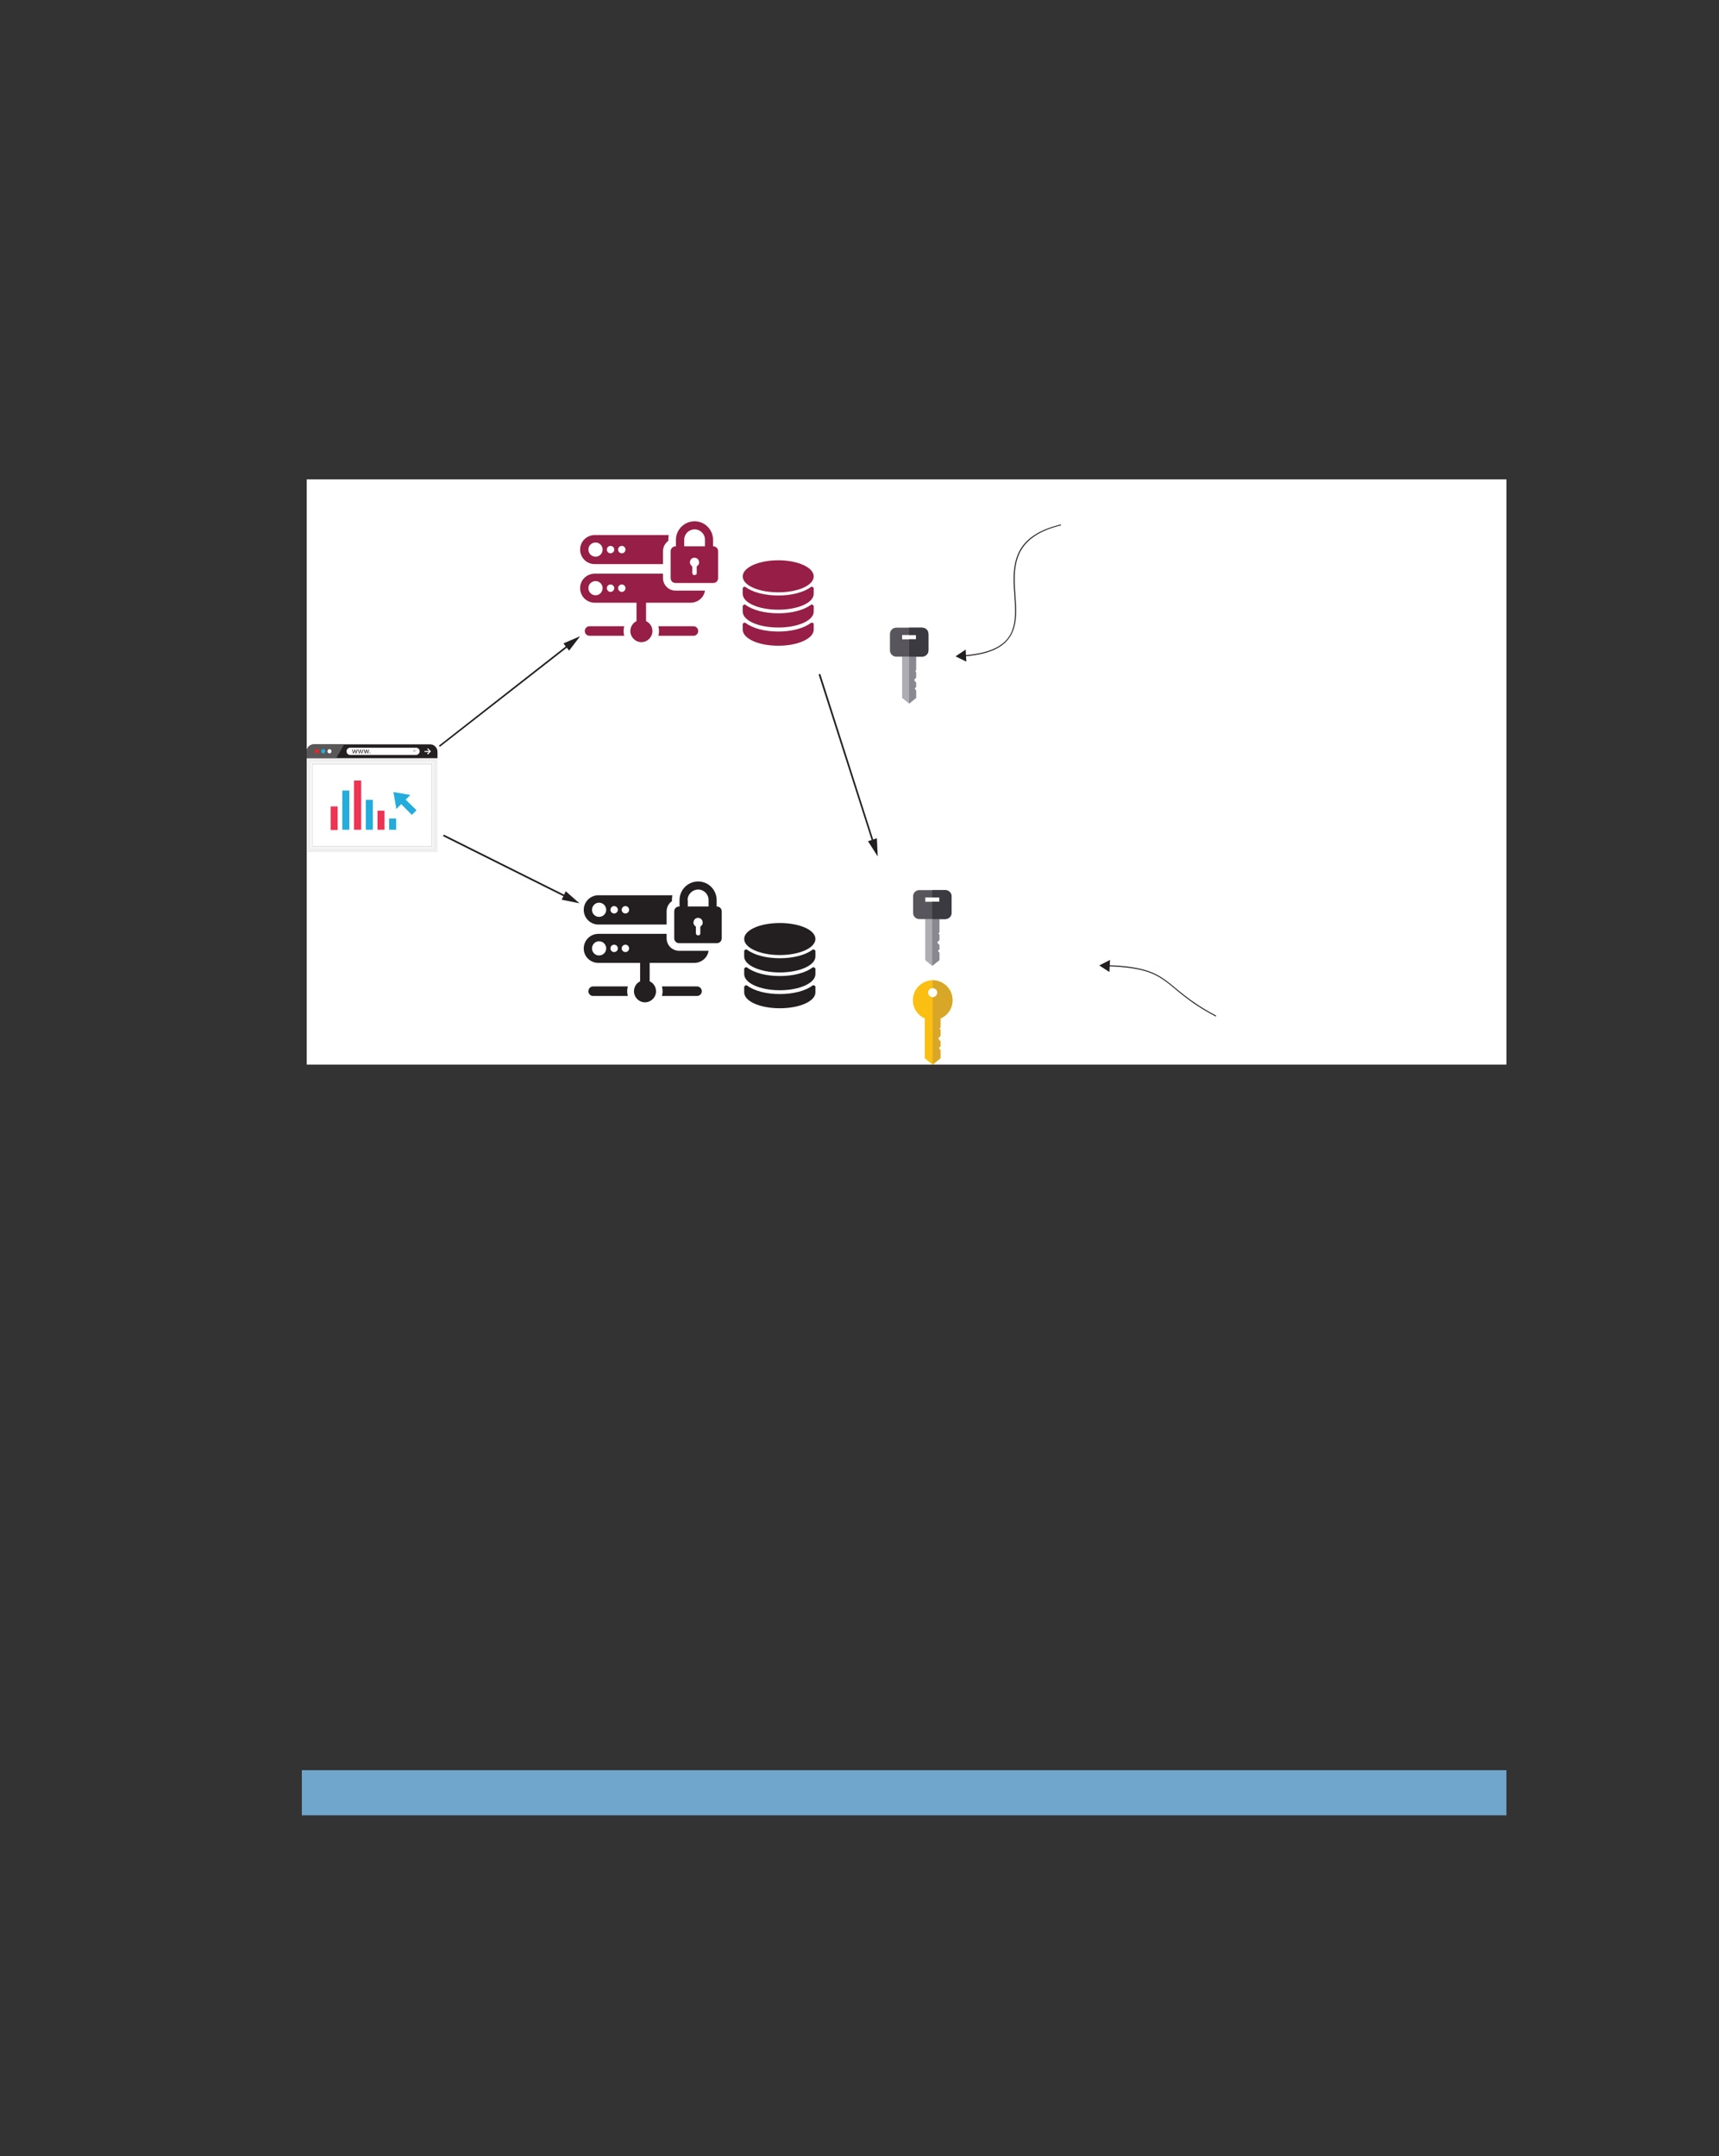 <?xml version="1.0" encoding="UTF-8" standalone="no"?>
<!DOCTYPE svg PUBLIC "-//W3C//DTD SVG 1.1//EN"
"http://www.w3.org/Graphics/SVG/1.1/DTD/svg11.dtd">
<svg viewBox="0 0 811 1017" version="1.1" xmlns="http://www.w3.org/2000/svg" xmlns:xlink="http://www.w3.org/1999/xlink">
<rect x="0" y="0" width="811" height="1017" fill="#333333" stroke="none"/>
<defs>
<clipPath id="c0_408"><path d="M87.4,511.4V195.5H710.7V511.4Z"/></clipPath>
<clipPath id="c1_408"><path d="M144.7,502.2V226.1h566V502.2Z"/></clipPath>
<clipPath id="c2_408"><path d="M144.7,357.7v-6.6h17.7v6.6Z"/></clipPath>
<style type="text/css"><![CDATA[
.g0_408{
fill: #70A6CC;
}
.g1_408{
fill: #FFFFFF;
}
.g2_408{
fill: #231F20;
}
.g3_408{
fill: #5A5758;
}
.g4_408{
fill: #EFEFEF;
}
.g5_408{
fill: #DFDFDF;
}
.g6_408{
fill: #EC2224;
}
.g7_408{
fill: #23ACDC;
}
.g8_408{
fill: #C9C9C8;
}
.g9_408{
fill: #ED3454;
}
.ga_408{
fill: #961E47;
}
.gb_408{
fill: #FABF12;
}
.gc_408{
fill: #D9A728;
}
.gd_408{
fill: #AEADB3;
}
.ge_408{
fill: #8A8791;
}
.gf_408{
fill: #58565C;
}
.gg_408{
fill: #3C3A41;
}
]]></style>
</defs>
<path d="M142.4,856.3H710.7V835H142.4Z" class="g0_408"/>
<path clip-path="url(#c0_408)" d="M144.7,502.2h566V226.1h-566Z" class="g1_408"/>
<path clip-path="url(#c1_408)" d="M206.4,357.7v-3.1c0,-1.9,-1.6,-3.5,-3.5,-3.5H148.1c-1.9,0,-3.5,1.6,-3.5,3.5v3.1h61.8Z" class="g2_408"/>
<path clip-path="url(#c2_408)" d="M158.6,357.7h-14v-3.1c0,-1.9,1.6,-3.5,3.5,-3.5h14.3l-3.8,6.6Z" class="g3_408"/>
<path d="M145.6,401.1h59.8V358.6H145.6Z" class="g1_408"/>
<path clip-path="url(#c1_408)" d="M204.4,359.6v40.5H146.6V359.6h57.8m2,-1.9H144.6V402h61.8Z" class="g4_408"/>
<path d="M203.5,360.6v38.5h-56V360.6h56m.5,-.5H147.1v39.5H204Z" class="g5_408"/>
<path d="M150.5,354.4c0,.5,-.4,1,-1,1c-.5,0,-1,-.5,-1,-1c0,-.6,.5,-1,1,-1c.6,0,1,.4,1,1Z" class="g6_408"/>
<path d="M153.5,354.4c0,.5,-.5,1,-1,1c-.6,0,-1,-.5,-1,-1c0,-.6,.4,-1,1,-1c.5,0,1,.4,1,1Z" class="g7_408"/>
<path d="M156.4,354.4c0,.5,-.4,1,-1,1c-.5,0,-.9,-.5,-.9,-1c0,-.6,.4,-1,.9,-1c.6,0,1,.4,1,1Z" class="g1_408"/>
<path d="M196.3,356.1H165.2c-.9,0,-1.7,-.7,-1.7,-1.7c0,-1,.8,-1.7,1.7,-1.7h31.1c.9,0,1.7,.7,1.7,1.7c0,.9,-.8,1.7,-1.7,1.7Z" class="g1_408"/>
<path d="M166.4,353.6l.2,.9c.1,.2,.1,.4,.2,.6c0,-.2,.1,-.4,.2,-.6l.2,-.9h.3l.3,.9c0,.2,.1,.4,.1,.6h.1c0,-.2,0,-.4,.1,-.6l.2,-.9h.4l-.6,1.8h-.3l-.3,-.8c0,-.2,-.1,-.4,-.1,-.6c-.1,.2,-.1,.4,-.2,.6l-.3,.8h-.3l-.5,-1.8h.3Z" class="g2_408"/>
<path d="M169.2,353.6l.2,.9c.1,.2,.1,.4,.1,.6h.1c0,-.2,.1,-.4,.1,-.6l.3,-.9h.3l.2,.9c.1,.2,.2,.4,.2,.6c.1,-.2,.1,-.4,.2,-.6l.2,-.9h.3l-.5,1.8h-.3l-.3,-.9c-.1,-.2,-.1,-.4,-.2,-.6c0,.2,-.1,.4,-.1,.6l-.3,.9h-.3l-.5,-1.8h.3Z" class="g2_408"/>
<path d="M172,353.6l.2,.9c0,.2,.1,.4,.1,.6c.1,-.2,.1,-.4,.2,-.6l.3,-.9h.3l.2,.9c.1,.2,.1,.4,.2,.6c0,-.2,.1,-.4,.1,-.6l.3,-.9h.3l-.6,1.8h-.3l-.2,-.8c-.1,-.2,-.1,-.4,-.2,-.6c0,.2,-.1,.4,-.1,.6l-.3,.8h-.3l-.6,-1.8h.4Z" class="g2_408"/>
<path d="M174.3,355.2l.3,-.2l.2,.2c0,.1,-.1,.2,-.3,.2l-.2,-.2Z" class="g2_408"/>
<path d="M200.3,354.7H203v-.5h-2.7Z" class="g1_408"/>
<path d="M203.3,354.4l-1.4,1.5l-.4,-.4l1.1,-1.1l-1.1,-1.1l.4,-.3l1.4,1.4Z" class="g1_408"/>
<path d="M194.6,353.8h1.9l-1,1.2l-.9,-1.2Z" class="g8_408"/>
<path d="M178.1,391.4h3.3v-9h-3.3Z" class="g9_408"/>
<path d="M183.6,391.4h3.3v-5.3h-3.3Z" class="g7_408"/>
<path d="M172.6,391.4h3.3V377.3h-3.3Z" class="g7_408"/>
<path d="M167,391.4h3.4V368.2H167Z" class="g9_408"/>
<path d="M161.5,391.4h3.3V372.9h-3.3Z" class="g7_408"/>
<path d="M156,391.5h3.3V380.4H156Z" class="g9_408"/>
<path d="M194.3,384.4l2.2,-2.2l-5.1,-5l2.2,-2.2l-8,-1.4l1.4,8l2.3,-2.3l5,5.1Z" class="g7_408"/>
<path d="M280.6,266.1h32.2V260c0,-2,1,-3.8,2.5,-4.9v-.5c0,-.7,.1,-1.5,.2,-2.2H280.6c-3.8,0,-6.9,3,-6.9,6.8c0,3.9,3.1,6.9,6.9,6.9Zm12.8,-8.6c.9,0,1.7,.8,1.7,1.7c0,1,-.8,1.8,-1.7,1.8c-1,0,-1.8,-.8,-1.8,-1.8c0,-.9,.8,-1.7,1.8,-1.7Zm-5.4,0c1,0,1.8,.8,1.8,1.7c0,1,-.8,1.8,-1.8,1.8c-.9,0,-1.7,-.8,-1.7,-1.8c0,-.9,.8,-1.7,1.7,-1.7Zm-7,-1.6c1.8,0,3.3,1.5,3.3,3.3c0,1.9,-1.5,3.4,-3.3,3.4c-1.9,0,-3.4,-1.5,-3.4,-3.4c0,-1.8,1.5,-3.3,3.4,-3.3Z" class="ga_408"/>
<path d="M294.2,297.7c0,-.8,.1,-1.6,.3,-2.3H278.1c-1.2,0,-2.2,1,-2.2,2.3c0,1.2,1,2.2,2.2,2.2h16.4c-.2,-.7,-.3,-1.5,-.3,-2.2Z" class="ga_408"/>
<path d="M329.4,297.7c0,-1.3,-1,-2.3,-2.2,-2.3H310.6c.2,.7,.3,1.5,.3,2.3c0,.7,-.1,1.5,-.3,2.2h16.6c1.2,0,2.2,-1,2.2,-2.2Z" class="ga_408"/>
<path d="M318.7,275h17.8c1.3,0,2.3,-1,2.3,-2.3V260c0,-1.3,-1,-2.3,-2.3,-2.3h-.1v-3.1c0,-4.8,-3.9,-8.7,-8.7,-8.7c-4.8,0,-8.8,3.9,-8.8,8.7v3.1h-.2c-1.2,0,-2.3,1,-2.3,2.3v12.7c0,1.3,1,2.3,2.3,2.3ZM329,266.9c-.2,.2,-.3,.3,-.3,.5c0,.9,0,1.9,0,2.8c.1,.4,-.1,.8,-.5,.9c-.8,.5,-1.6,-.1,-1.6,-.9c0,-.9,0,-1.9,0,-2.8c0,-.2,-.1,-.3,-.2,-.4c-.9,-.7,-1.1,-1.7,-.7,-2.7c.4,-.9,1.4,-1.4,2.3,-1.2c1.1,.2,1.8,1,1.8,2.1c.1,.7,-.2,1.3,-.8,1.7Zm-6.2,-12.3c0,-2.7,2.2,-4.9,4.9,-4.9c2.7,0,4.9,2.2,4.9,4.9v3.1h-9.8v-3.1Z" class="ga_408"/>
<path d="M280.6,284.3h19.7V293c-1.7,.8,-2.9,2.6,-2.9,4.7c0,2.8,2.3,5.2,5.2,5.2c2.9,0,5.2,-2.4,5.2,-5.2c0,-2.1,-1.2,-3.9,-3,-4.7v-8.7h21c3.4,0,6.3,-2.4,6.8,-5.7H318.7c-3.2,0,-5.9,-2.6,-5.9,-5.9v-2.1H280.6c-3.8,0,-6.9,3,-6.9,6.8c0,3.9,3.1,6.9,6.9,6.9Zm12.8,-8.6c.9,0,1.7,.8,1.7,1.7c0,1,-.8,1.8,-1.7,1.8c-1,0,-1.8,-.8,-1.8,-1.8c0,-.9,.8,-1.7,1.8,-1.7Zm-5.4,0c1,0,1.8,.8,1.8,1.7c0,1,-.8,1.8,-1.8,1.8c-.9,0,-1.7,-.8,-1.7,-1.8c0,-.9,.8,-1.7,1.7,-1.7Zm-7,-1.6c1.8,0,3.3,1.5,3.3,3.3c0,1.9,-1.5,3.4,-3.3,3.4c-1.9,0,-3.4,-1.5,-3.4,-3.4c0,-1.8,1.5,-3.3,3.4,-3.3Z" class="ga_408"/>
<path d="M282.3,436.1h32.2v-6.2c0,-2,1,-3.8,2.5,-4.8v-.6c0,-.7,.1,-1.5,.2,-2.2H282.3c-3.8,0,-6.9,3.1,-6.9,6.9c0,3.8,3.1,6.9,6.9,6.9Zm12.8,-8.7c.9,0,1.7,.8,1.7,1.8c0,.9,-.8,1.7,-1.7,1.7c-1,0,-1.8,-.8,-1.8,-1.7c0,-1,.8,-1.8,1.8,-1.8Zm-5.4,0c1,0,1.8,.8,1.8,1.8c0,.9,-.8,1.7,-1.8,1.7c-.9,0,-1.7,-.8,-1.7,-1.7c0,-1,.8,-1.8,1.7,-1.8Zm-7.1,-1.6c1.9,0,3.4,1.5,3.4,3.4c0,1.8,-1.5,3.3,-3.4,3.3c-1.8,0,-3.3,-1.5,-3.3,-3.3c0,-1.9,1.5,-3.4,3.3,-3.4Z" class="g2_408"/>
<path d="M295.9,467.6c0,-.8,.1,-1.6,.3,-2.3H279.8c-1.2,0,-2.2,1,-2.2,2.3c0,1.2,1,2.2,2.2,2.2h16.4c-.2,-.7,-.3,-1.5,-.3,-2.2Z" class="g2_408"/>
<path d="M331.1,467.6c0,-1.3,-1,-2.3,-2.3,-2.3H312.3c.2,.8,.3,1.5,.3,2.3c0,.7,-.1,1.5,-.3,2.2h16.5c1.3,0,2.3,-1,2.3,-2.2Z" class="g2_408"/>
<path d="M320.4,444.9h17.8c1.3,0,2.3,-1,2.3,-2.3V429.9c0,-1.3,-1,-2.3,-2.3,-2.3h-.1v-3c0,-4.9,-3.9,-8.8,-8.7,-8.8c-4.9,0,-8.8,3.9,-8.8,8.8v3h-.2c-1.3,0,-2.3,1,-2.3,2.3v12.7c0,1.3,1,2.3,2.3,2.3Zm10.3,-8.1c-.2,.2,-.3,.3,-.3,.5c0,.9,0,1.9,0,2.8c.1,.4,-.1,.8,-.5,1c-.8,.4,-1.6,-.2,-1.6,-1c0,-.9,0,-1.8,0,-2.8c0,-.2,-.1,-.3,-.2,-.4c-.9,-.6,-1.2,-1.7,-.7,-2.7c.4,-.9,1.4,-1.4,2.3,-1.2c1.1,.2,1.8,1.1,1.8,2.1c.1,.7,-.2,1.3,-.8,1.7Zm-6.3,-12.2c0,-2.8,2.3,-5,5,-5c2.7,0,4.9,2.2,4.9,5v3h-9.8v-3h-.1Z" class="g2_408"/>
<path d="M282.3,454.2H302v8.7c-1.7,.8,-2.9,2.6,-2.9,4.7c0,2.8,2.3,5.2,5.2,5.2c2.8,0,5.2,-2.3,5.2,-5.2c0,-2.1,-1.2,-3.9,-3,-4.7v-8.7h21c3.4,0,6.3,-2.4,6.8,-5.7H320.4c-3.2,0,-5.9,-2.6,-5.9,-5.9v-2.1H282.3c-3.8,0,-6.9,3.1,-6.9,6.9c0,3.8,3.1,6.8,6.9,6.8Zm12.8,-8.6c.9,0,1.7,.8,1.7,1.8c0,.9,-.8,1.7,-1.7,1.7c-1,0,-1.8,-.8,-1.8,-1.7c0,-1,.8,-1.8,1.8,-1.8Zm-5.4,0c1,0,1.8,.8,1.8,1.8c0,.9,-.8,1.7,-1.8,1.7c-.9,0,-1.7,-.8,-1.7,-1.7c0,-1,.8,-1.8,1.7,-1.8ZM282.6,444c1.9,0,3.4,1.5,3.4,3.4c0,1.8,-1.5,3.3,-3.4,3.3c-1.8,0,-3.3,-1.5,-3.3,-3.3c0,-1.9,1.5,-3.4,3.3,-3.4Z" class="g2_408"/>
<path d="M384.2,464.9c-.4,-.2,-.7,-.2,-.9,0c-3.3,2.5,-9,4,-15.4,4c-6.4,0,-12.1,-1.5,-15.4,-4c-.4,-.2,-.7,-.2,-.9,0c-.3,.2,-.5,.5,-.5,.7v2.5c0,4.2,7.4,7.5,16.8,7.5c9.4,0,16.8,-3.3,16.8,-7.5v-2.5c0,-.4,-.2,-.7,-.5,-.7Z" class="g2_408"/>
<path d="M384.2,448c-.4,-.2,-.7,-.2,-.9,0c-3.3,2.5,-9,4,-15.4,4c-6.4,0,-12.1,-1.5,-15.4,-4c-.4,-.2,-.7,-.2,-.9,0c-.3,.1,-.5,.5,-.5,.6v2.6c0,4.1,7.4,7.5,16.8,7.5c9.4,0,16.8,-3.4,16.8,-7.5v-2.6c0,-.1,-.2,-.5,-.5,-.6Z" class="g2_408"/>
<path d="M367.9,450.5c9.4,0,16.8,-3.4,16.8,-7.6c0,-4.2,-7.4,-7.5,-16.8,-7.5c-9.4,0,-16.8,3.3,-16.8,7.5c0,4.2,7.4,7.6,16.8,7.6Z" class="g2_408"/>
<path d="M384.2,456.4c-.4,-.2,-.7,-.2,-.9,0c-3.3,2.5,-9,4,-15.4,4c-6.4,0,-12.1,-1.5,-15.4,-4c-.4,-.2,-.7,-.2,-.9,0c-.3,.1,-.5,.5,-.5,.6v2.5c0,4.2,7.4,7.6,16.8,7.6c9.4,0,16.8,-3.4,16.8,-7.6V457c0,-.1,-.2,-.5,-.5,-.6Z" class="g2_408"/>
<path d="M383.4,293.8c-.3,-.1,-.7,-.1,-.8,0c-3.4,2.6,-9.1,4.1,-15.4,4.1c-6.4,0,-12.1,-1.5,-15.5,-4.1c-.3,-.1,-.6,-.1,-.8,0c-.4,.2,-.5,.6,-.5,.7V297c0,4.2,7.4,7.6,16.8,7.6c9.3,0,16.7,-3.4,16.7,-7.6v-2.5c0,-.3,-.1,-.7,-.5,-.7Z" class="ga_408"/>
<path d="M383.4,276.9c-.3,-.2,-.7,-.2,-.8,0c-3.4,2.5,-9.1,4,-15.4,4c-6.4,0,-12.1,-1.5,-15.5,-4c-.3,-.2,-.6,-.2,-.8,0c-.4,.2,-.5,.5,-.5,.7v2.5c0,4.2,7.4,7.5,16.8,7.5c9.3,0,16.7,-3.3,16.7,-7.5v-2.5c0,-.2,-.1,-.5,-.5,-.7Z" class="ga_408"/>
<path d="M367.2,279.4c9.3,0,16.7,-3.3,16.7,-7.5c0,-4.2,-7.4,-7.6,-16.7,-7.6c-9.4,0,-16.8,3.4,-16.8,7.6c0,4.2,7.4,7.5,16.8,7.5Z" class="ga_408"/>
<path d="M383.4,285.3c-.3,-.2,-.7,-.2,-.8,0c-3.4,2.5,-9.1,4,-15.4,4c-6.4,0,-12.1,-1.5,-15.5,-4c-.3,-.2,-.6,-.2,-.8,0c-.4,.2,-.5,.5,-.5,.7v2.5c0,4.2,7.4,7.5,16.8,7.5c9.3,0,16.7,-3.3,16.7,-7.5V286c0,-.2,-.1,-.5,-.5,-.7Z" class="ga_408"/>
<path d="M207.5,352.3l61.1,-47.7l-.5,-.6l-61,47.7Z" class="g2_408"/>
<path d="M268.5,306.9l5.2,-6.8l-7.9,3.4l2.7,3.4Z" class="g2_408"/>
<path d="M209,394.4l58.1,29l.4,-.7l-58.1,-29Z" class="g2_408"/>
<path d="M265,424.4l8.4,1.7l-6.5,-5.7l-1.9,4Z" class="g2_408"/>
<g clip-path="url(#c1_408)">
<path d="M440,462.4c-5.1,0,-9.3,4.2,-9.3,9.4c0,3.8,2.2,7.1,5.6,8.6v18.8l3.7,3l3.7,-3v-3.9l-.8,-.9l.8,-.9v-2.3l-1.1,-1.3l1.1,-1.3v-2.8l-.5,-.6l.5,-.6v-4.2c3.5,-1.5,5.7,-4.8,5.7,-8.6c0,-5.2,-4.2,-9.4,-9.4,-9.4Zm0,8c-1.2,0,-2.1,-1,-2.1,-2.2c0,-1.2,.9,-2.1,2.1,-2.1c1.2,0,2.2,.9,2.2,2.1c0,1.2,-1,2.2,-2.2,2.2Z" class="gb_408"/>
<path d="M449.4,471.8c0,3.8,-2.2,7.1,-5.7,8.6v4.2l-.5,.6l.5,.6v2.8l-1.1,1.3l1.1,1.3v2.3l-.8,.9l.8,.9v3.9l-3.7,3V470.4c1.2,0,2.2,-1,2.2,-2.2c0,-1.2,-1,-2.1,-2.2,-2.1v-3.7c5.2,0,9.4,4.2,9.4,9.4Z" class="gc_408"/>
</g>
<path d="M446,419.9H433.7c-1.6,0,-2.9,1.3,-2.9,2.9v7.8c0,1.6,1.3,2.9,2.9,2.9h2.8v19.4l3.3,2.7l3.4,-2.7v-3.5l-.8,-.8l.8,-.8v-2l-1.1,-1.2l1.1,-1.2v-2.6l-.6,-.5l.6,-.5v-6.3H446c1.6,0,2.9,-1.3,2.9,-2.9v-7.8c0,-1.6,-1.3,-2.9,-2.9,-2.9Zm-2.8,5.5h-6.7v-2.1h6.7Z" class="gd_408"/>
<path d="M448.9,422.8v7.8c0,1.6,-1.3,2.9,-2.9,2.9h-2.8v6.3l-.6,.5l.6,.5v2.6l-1.1,1.2l1.1,1.2v2l-.8,.8l.8,.8v3.5l-3.4,2.7V425.4h3.4v-2.1h-3.4v-3.4H446c1.6,0,2.9,1.3,2.9,2.9Z" class="ge_408"/>
<path d="M446,419.9H433.7c-1.6,0,-2.9,1.3,-2.9,2.9v7.8c0,1.6,1.3,2.9,2.9,2.9H446c1.6,0,2.9,-1.3,2.9,-2.9v-7.8c0,-1.6,-1.3,-2.9,-2.9,-2.9Zm-2.8,5.5h-6.7v-2.1h6.7Z" class="gf_408"/>
<path d="M448.9,422.8v7.8c0,1.6,-1.3,2.9,-2.9,2.9h-6.2v-8.1h3.4v-2.1h-3.4v-3.4H446c1.6,0,2.9,1.3,2.9,2.9Z" class="gg_408"/>
<path d="M435,296.1H422.8c-1.6,0,-2.9,1.3,-2.9,3v7.7c0,1.6,1.3,2.9,2.9,2.9h2.8v19.5l3.3,2.7l3.3,-2.7v-3.5l-.7,-.9l.7,-.8v-2l-1,-1.2l1,-1.2v-2.5l-.5,-.5l.5,-.5v-6.4H435c1.7,0,3,-1.3,3,-2.9v-7.7c0,-1.7,-1.3,-3,-3,-3Zm-2.8,5.5h-6.6v-2.1h6.6Z" class="gd_408"/>
<path d="M438,299.1v7.7c0,1.6,-1.3,2.9,-3,2.9h-2.8v6.4l-.5,.5l.5,.5v2.5l-1,1.2l1,1.2v2l-.7,.8l.7,.9v3.5l-3.3,2.7V301.6h3.3v-2.1h-3.3v-3.4H435c1.7,0,3,1.3,3,3Z" class="ge_408"/>
<path d="M435,296.1H422.8c-1.6,0,-2.9,1.3,-2.9,3v7.7c0,1.6,1.3,2.9,2.9,2.9H435c1.7,0,3,-1.3,3,-2.9v-7.7c0,-1.7,-1.3,-3,-3,-3Zm-2.8,5.5h-6.6v-2.1h6.6Z" class="gf_408"/>
<path d="M438,299.1v7.7c0,1.6,-1.3,2.9,-3,2.9h-6.1v-8.1h3.3v-2.1h-3.3v-3.4H435c1.7,0,3,1.3,3,3Z" class="gg_408"/>
<path d="M386.2,318.1l25.5,79.6l.7,-.3L387,317.9Z" class="g2_408"/>
<path d="M409.5,396.8l4.6,7.2l-.4,-8.6l-4.2,1.4Z" class="g2_408"/>
<path d="M573.8,479.1c-13.1,-6.9,-18.1,-12.5,-23.7,-16.6c-5.6,-4.1,-11.8,-6.7,-27.4,-7.2v.5c15.5,.5,21.6,3,27.2,7.1c5.5,4,10.5,9.7,23.7,16.6l.2,-.4Z" class="g2_408"/>
<path d="M523.7,452.8l-5.1,2.6l4.8,3.1l.3,-5.7Z" class="g2_408"/>
<path d="M500.5,247.4c-9.6,2.3,-15.1,6,-18.3,10.5c-3.2,4.6,-4,9.9,-4,15.3c0,5,.7,10.2,.7,14.9c0,5.4,-.8,10.2,-4.2,13.9c-3.4,3.7,-9.4,6.3,-19.8,7.1v.5c10.5,-.8,16.7,-3.5,20.1,-7.3c3.5,-3.8,4.4,-8.8,4.4,-14.2c0,-4.8,-.7,-9.9,-.7,-14.9c0,-5.4,.8,-10.6,3.9,-15c3.1,-4.4,8.5,-8.1,18,-10.4l-.1,-.4Z" class="g2_408"/>
<path d="M455.6,306.4l-4.8,3.2l5.1,2.5l-.3,-5.7Z" class="g2_408"/>
</svg>